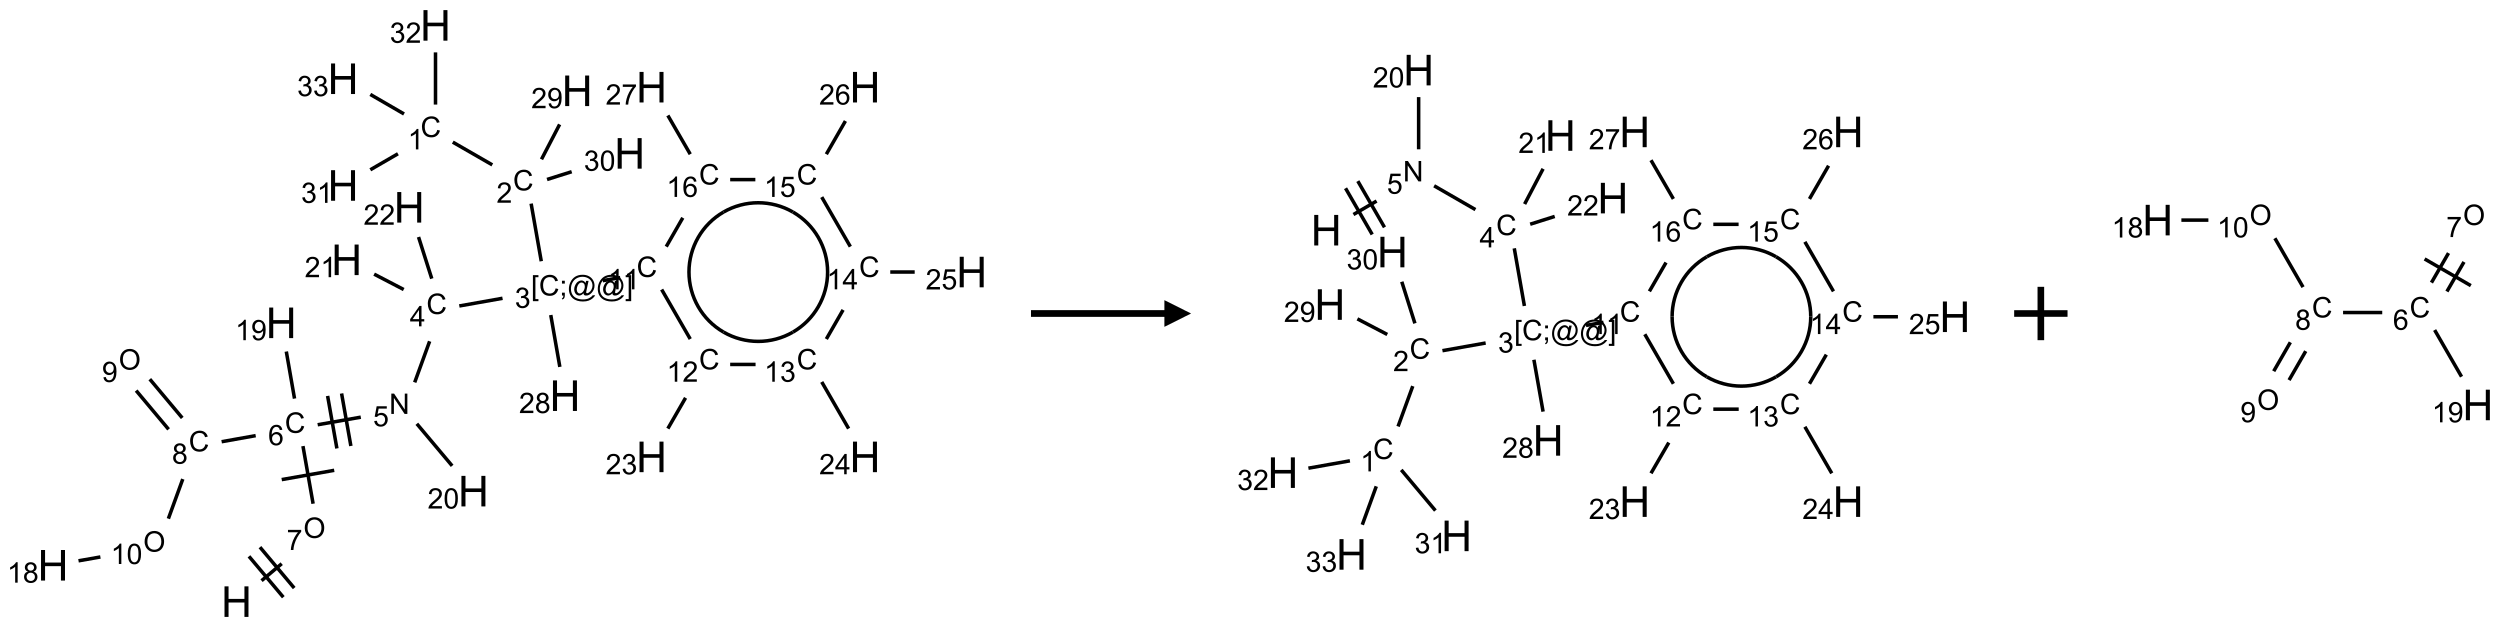 <?xml version="1.0" encoding="UTF-8"?>
<svg xmlns="http://www.w3.org/2000/svg" xmlns:xlink="http://www.w3.org/1999/xlink" width="937" height="235" viewBox="0 0 937 235">
<defs>
<g>
<g id="glyph-0-0">
<path d="M 2 0 L 2 -10 L 10 -10 L 10 0 Z M 2.25 -0.25 L 9.75 -0.25 L 9.75 -9.75 L 2.25 -9.75 Z M 2.25 -0.25 "/>
</g>
<g id="glyph-0-1">
<path d="M 1.281 0 L 1.281 -11.453 L 2.797 -11.453 L 2.797 -6.75 L 8.75 -6.75 L 8.75 -11.453 L 10.266 -11.453 L 10.266 0 L 8.75 0 L 8.75 -5.398 L 2.797 -5.398 L 2.797 0 Z M 1.281 0 "/>
</g>
<g id="glyph-1-0">
<path d="M 1.332 0 L 1.332 -6.668 L 6.668 -6.668 L 6.668 0 Z M 1.5 -0.168 L 6.5 -0.168 L 6.5 -6.5 L 1.5 -6.5 Z M 1.5 -0.168 "/>
</g>
<g id="glyph-1-1">
<path d="M 0.516 -3.719 C 0.516 -4.984 0.855 -5.977 1.535 -6.695 C 2.215 -7.414 3.094 -7.77 4.172 -7.77 C 4.875 -7.77 5.512 -7.602 6.078 -7.266 C 6.645 -6.93 7.074 -6.461 7.371 -5.855 C 7.668 -5.254 7.816 -4.57 7.816 -3.809 C 7.816 -3.035 7.66 -2.34 7.348 -1.73 C 7.035 -1.117 6.594 -0.656 6.02 -0.34 C 5.449 -0.027 4.828 0.129 4.168 0.129 C 3.449 0.129 2.805 -0.043 2.238 -0.391 C 1.672 -0.738 1.246 -1.211 0.953 -1.812 C 0.66 -2.414 0.516 -3.047 0.516 -3.719 Z M 1.559 -3.703 C 1.559 -2.781 1.805 -2.059 2.301 -1.527 C 2.793 -1 3.414 -0.734 4.16 -0.734 C 4.922 -0.734 5.547 -1 6.039 -1.535 C 6.531 -2.07 6.777 -2.828 6.777 -3.812 C 6.777 -4.434 6.672 -4.977 6.461 -5.441 C 6.25 -5.902 5.945 -6.262 5.539 -6.52 C 5.133 -6.773 4.68 -6.902 4.176 -6.902 C 3.461 -6.902 2.848 -6.656 2.332 -6.164 C 1.816 -5.672 1.559 -4.852 1.559 -3.703 Z M 1.559 -3.703 "/>
</g>
<g id="glyph-1-2">
<path d="M 0.504 -6.637 L 0.504 -7.535 L 5.449 -7.535 L 5.449 -6.809 C 4.961 -6.289 4.48 -5.602 4.004 -4.746 C 3.527 -3.887 3.156 -3.004 2.895 -2.098 C 2.707 -1.461 2.59 -0.762 2.535 0 L 1.574 0 C 1.582 -0.602 1.703 -1.328 1.926 -2.176 C 2.152 -3.027 2.477 -3.848 2.898 -4.637 C 3.32 -5.426 3.77 -6.094 4.246 -6.637 Z M 0.504 -6.637 "/>
</g>
<g id="glyph-1-3">
<path d="M 6.27 -2.676 L 7.281 -2.422 C 7.07 -1.594 6.688 -0.961 6.137 -0.523 C 5.586 -0.086 4.914 0.129 4.121 0.129 C 3.297 0.129 2.629 -0.039 2.113 -0.371 C 1.598 -0.707 1.203 -1.191 0.934 -1.828 C 0.664 -2.465 0.531 -3.145 0.531 -3.875 C 0.531 -4.672 0.684 -5.363 0.988 -5.957 C 1.293 -6.547 1.723 -6.996 2.285 -7.305 C 2.844 -7.613 3.461 -7.766 4.137 -7.766 C 4.898 -7.766 5.543 -7.57 6.062 -7.184 C 6.582 -6.793 6.945 -6.246 7.152 -5.543 L 6.156 -5.309 C 5.98 -5.863 5.723 -6.266 5.387 -6.52 C 5.051 -6.773 4.625 -6.902 4.113 -6.902 C 3.527 -6.902 3.039 -6.762 2.645 -6.48 C 2.25 -6.199 1.973 -5.82 1.812 -5.348 C 1.652 -4.871 1.574 -4.383 1.574 -3.879 C 1.574 -3.23 1.668 -2.664 1.855 -2.18 C 2.047 -1.695 2.34 -1.332 2.738 -1.094 C 3.137 -0.855 3.57 -0.734 4.035 -0.734 C 4.602 -0.734 5.082 -0.898 5.473 -1.223 C 5.867 -1.551 6.133 -2.035 6.27 -2.676 Z M 6.27 -2.676 "/>
</g>
<g id="glyph-1-4">
<path d="M 5.309 -5.766 L 4.375 -5.691 C 4.293 -6.059 4.172 -6.328 4.02 -6.496 C 3.766 -6.762 3.453 -6.895 3.082 -6.895 C 2.785 -6.895 2.523 -6.812 2.297 -6.645 C 2 -6.43 1.77 -6.117 1.598 -5.703 C 1.43 -5.289 1.34 -4.703 1.332 -3.938 C 1.559 -4.281 1.836 -4.535 2.16 -4.703 C 2.488 -4.871 2.828 -4.953 3.188 -4.953 C 3.812 -4.953 4.344 -4.723 4.785 -4.262 C 5.223 -3.801 5.441 -3.207 5.441 -2.48 C 5.441 -2 5.34 -1.555 5.133 -1.145 C 4.926 -0.73 4.641 -0.418 4.281 -0.199 C 3.922 0.02 3.512 0.129 3.051 0.129 C 2.27 0.129 1.633 -0.156 1.141 -0.73 C 0.648 -1.305 0.402 -2.254 0.402 -3.574 C 0.402 -5.051 0.672 -6.121 1.219 -6.793 C 1.695 -7.375 2.336 -7.668 3.141 -7.668 C 3.742 -7.668 4.234 -7.5 4.617 -7.16 C 5 -6.824 5.23 -6.359 5.309 -5.766 Z M 1.48 -2.473 C 1.48 -2.152 1.547 -1.844 1.684 -1.547 C 1.82 -1.25 2.016 -1.027 2.262 -0.871 C 2.508 -0.719 2.766 -0.641 3.035 -0.641 C 3.434 -0.641 3.773 -0.801 4.059 -1.121 C 4.344 -1.441 4.484 -1.875 4.484 -2.422 C 4.484 -2.949 4.344 -3.367 4.062 -3.668 C 3.781 -3.973 3.426 -4.125 3 -4.125 C 2.578 -4.125 2.219 -3.973 1.922 -3.668 C 1.625 -3.363 1.48 -2.969 1.48 -2.473 Z M 1.48 -2.473 "/>
</g>
<g id="glyph-1-5">
<path d="M 0.812 0 L 0.812 -7.637 L 1.848 -7.637 L 5.859 -1.641 L 5.859 -7.637 L 6.828 -7.637 L 6.828 0 L 5.793 0 L 1.781 -6 L 1.781 0 Z M 0.812 0 "/>
</g>
<g id="glyph-1-6">
<path d="M 0.441 -2 L 1.426 -2.082 C 1.5 -1.605 1.668 -1.242 1.934 -1.004 C 2.199 -0.762 2.52 -0.641 2.895 -0.641 C 3.348 -0.641 3.73 -0.812 4.043 -1.152 C 4.355 -1.492 4.512 -1.941 4.512 -2.504 C 4.512 -3.039 4.359 -3.461 4.059 -3.77 C 3.758 -4.078 3.367 -4.234 2.879 -4.234 C 2.578 -4.234 2.305 -4.164 2.062 -4.027 C 1.82 -3.891 1.629 -3.715 1.488 -3.496 L 0.609 -3.609 L 1.348 -7.531 L 5.145 -7.531 L 5.145 -6.637 L 2.098 -6.637 L 1.688 -4.582 C 2.145 -4.902 2.625 -5.062 3.129 -5.062 C 3.797 -5.062 4.359 -4.832 4.816 -4.371 C 5.277 -3.91 5.504 -3.312 5.504 -2.59 C 5.504 -1.898 5.305 -1.301 4.902 -0.797 C 4.41 -0.18 3.742 0.129 2.895 0.129 C 2.199 0.129 1.633 -0.062 1.195 -0.453 C 0.758 -0.844 0.504 -1.359 0.441 -2 Z M 0.441 -2 "/>
</g>
<g id="glyph-1-7">
<path d="M 3.449 0 L 3.449 -1.828 L 0.137 -1.828 L 0.137 -2.688 L 3.621 -7.637 L 4.387 -7.637 L 4.387 -2.688 L 5.418 -2.688 L 5.418 -1.828 L 4.387 -1.828 L 4.387 0 Z M 3.449 -2.688 L 3.449 -6.129 L 1.059 -2.688 Z M 3.449 -2.688 "/>
</g>
<g id="glyph-1-8">
<path d="M 0.723 2.121 L 0.723 -7.637 L 2.793 -7.637 L 2.793 -6.859 L 1.66 -6.859 L 1.66 1.344 L 2.793 1.344 L 2.793 2.121 Z M 0.723 2.121 "/>
</g>
<g id="glyph-1-9">
<path d="M 0.949 -4.465 L 0.949 -5.531 L 2.016 -5.531 L 2.016 -4.465 Z M 0.949 0 L 0.949 -1.066 L 2.016 -1.066 L 2.016 0 C 2.016 0.391 1.945 0.711 1.809 0.949 C 1.668 1.191 1.449 1.379 1.145 1.512 L 0.887 1.109 C 1.082 1.023 1.23 0.895 1.324 0.727 C 1.418 0.559 1.469 0.316 1.48 0 Z M 0.949 0 "/>
</g>
<g id="glyph-1-10">
<path d="M 6.047 -0.848 C 5.82 -0.59 5.57 -0.379 5.289 -0.223 C 5.008 -0.062 4.73 0.016 4.449 0.016 C 4.141 0.016 3.84 -0.074 3.547 -0.254 C 3.254 -0.434 3.02 -0.715 2.836 -1.09 C 2.652 -1.465 2.562 -1.875 2.562 -2.324 C 2.562 -2.875 2.703 -3.43 2.988 -3.98 C 3.27 -4.535 3.621 -4.953 4.043 -5.23 C 4.461 -5.508 4.871 -5.645 5.266 -5.645 C 5.566 -5.645 5.855 -5.566 6.129 -5.41 C 6.402 -5.25 6.641 -5.012 6.84 -4.688 L 7.016 -5.496 L 7.949 -5.496 L 7.199 -2 C 7.094 -1.516 7.043 -1.246 7.043 -1.191 C 7.043 -1.098 7.078 -1.02 7.148 -0.949 C 7.219 -0.883 7.305 -0.848 7.406 -0.848 C 7.59 -0.848 7.832 -0.953 8.129 -1.168 C 8.527 -1.445 8.84 -1.816 9.07 -2.285 C 9.301 -2.75 9.418 -3.234 9.418 -3.73 C 9.418 -4.309 9.27 -4.852 8.973 -5.355 C 8.676 -5.859 8.23 -6.262 7.645 -6.562 C 7.055 -6.863 6.406 -7.016 5.691 -7.016 C 4.879 -7.016 4.137 -6.824 3.465 -6.445 C 2.793 -6.066 2.273 -5.52 1.902 -4.809 C 1.535 -4.098 1.348 -3.34 1.348 -2.527 C 1.348 -1.676 1.535 -0.941 1.902 -0.328 C 2.273 0.285 2.809 0.742 3.508 1.035 C 4.207 1.328 4.984 1.473 5.832 1.473 C 6.742 1.473 7.504 1.32 8.121 1.016 C 8.734 0.711 9.195 0.34 9.5 -0.098 L 10.441 -0.098 C 10.266 0.266 9.961 0.637 9.531 1.016 C 9.102 1.395 8.59 1.695 7.996 1.914 C 7.402 2.133 6.688 2.246 5.848 2.246 C 5.078 2.246 4.367 2.145 3.715 1.949 C 3.066 1.75 2.512 1.453 2.051 1.055 C 1.594 0.656 1.25 0.199 1.016 -0.316 C 0.723 -0.973 0.578 -1.684 0.578 -2.441 C 0.578 -3.289 0.75 -4.098 1.098 -4.863 C 1.523 -5.805 2.125 -6.527 2.902 -7.027 C 3.684 -7.527 4.629 -7.777 5.738 -7.777 C 6.602 -7.777 7.375 -7.602 8.059 -7.246 C 8.746 -6.895 9.285 -6.371 9.684 -5.672 C 10.02 -5.07 10.188 -4.418 10.188 -3.715 C 10.188 -2.707 9.832 -1.812 9.125 -1.031 C 8.492 -0.328 7.801 0.02 7.051 0.02 C 6.812 0.02 6.617 -0.016 6.473 -0.09 C 6.324 -0.16 6.215 -0.266 6.145 -0.402 C 6.102 -0.488 6.066 -0.637 6.047 -0.848 Z M 3.527 -2.262 C 3.527 -1.785 3.641 -1.414 3.863 -1.152 C 4.09 -0.887 4.348 -0.754 4.641 -0.754 C 4.836 -0.754 5.039 -0.812 5.254 -0.93 C 5.469 -1.047 5.676 -1.219 5.871 -1.449 C 6.066 -1.676 6.23 -1.969 6.355 -2.32 C 6.48 -2.672 6.543 -3.027 6.543 -3.379 C 6.543 -3.852 6.426 -4.219 6.191 -4.48 C 5.957 -4.738 5.672 -4.871 5.332 -4.871 C 5.109 -4.871 4.902 -4.812 4.707 -4.699 C 4.512 -4.586 4.32 -4.406 4.137 -4.156 C 3.953 -3.906 3.805 -3.602 3.691 -3.246 C 3.582 -2.887 3.527 -2.559 3.527 -2.262 Z M 3.527 -2.262 "/>
</g>
<g id="glyph-1-11">
<path d="M 2.27 2.121 L 0.203 2.121 L 0.203 1.344 L 1.332 1.344 L 1.332 -6.859 L 0.203 -6.859 L 0.203 -7.637 L 2.27 -7.637 Z M 2.27 2.121 "/>
</g>
<g id="glyph-1-12">
<path d="M 0.449 -2.016 L 1.387 -2.141 C 1.492 -1.609 1.676 -1.227 1.934 -0.992 C 2.191 -0.758 2.508 -0.641 2.879 -0.641 C 3.32 -0.641 3.695 -0.793 3.996 -1.098 C 4.301 -1.402 4.453 -1.781 4.453 -2.234 C 4.453 -2.664 4.312 -3.02 4.031 -3.301 C 3.75 -3.578 3.391 -3.719 2.957 -3.719 C 2.781 -3.719 2.562 -3.684 2.297 -3.613 L 2.402 -4.438 C 2.465 -4.43 2.516 -4.426 2.551 -4.426 C 2.949 -4.426 3.312 -4.531 3.629 -4.738 C 3.949 -4.949 4.109 -5.27 4.109 -5.703 C 4.109 -6.047 3.992 -6.332 3.762 -6.559 C 3.527 -6.785 3.227 -6.895 2.859 -6.895 C 2.496 -6.895 2.191 -6.781 1.949 -6.551 C 1.707 -6.324 1.547 -5.98 1.48 -5.52 L 0.543 -5.688 C 0.656 -6.316 0.918 -6.805 1.324 -7.148 C 1.73 -7.492 2.234 -7.668 2.84 -7.668 C 3.254 -7.668 3.641 -7.578 3.988 -7.398 C 4.34 -7.219 4.609 -6.977 4.793 -6.668 C 4.98 -6.359 5.074 -6.031 5.074 -5.684 C 5.074 -5.352 4.984 -5.051 4.809 -4.781 C 4.629 -4.512 4.367 -4.297 4.02 -4.137 C 4.473 -4.031 4.824 -3.816 5.074 -3.488 C 5.324 -3.16 5.449 -2.75 5.449 -2.254 C 5.449 -1.59 5.203 -1.023 4.719 -0.559 C 4.234 -0.098 3.617 0.137 2.875 0.137 C 2.203 0.137 1.648 -0.062 1.207 -0.465 C 0.762 -0.863 0.512 -1.379 0.449 -2.016 Z M 0.449 -2.016 "/>
</g>
<g id="glyph-1-13">
<path d="M 5.371 -0.902 L 5.371 0 L 0.324 0 C 0.316 -0.227 0.352 -0.441 0.434 -0.652 C 0.562 -0.996 0.766 -1.332 1.051 -1.668 C 1.332 -2 1.742 -2.387 2.277 -2.824 C 3.105 -3.504 3.668 -4.043 3.957 -4.441 C 4.25 -4.84 4.395 -5.215 4.395 -5.566 C 4.395 -5.938 4.262 -6.254 3.996 -6.508 C 3.73 -6.762 3.387 -6.891 2.957 -6.891 C 2.508 -6.891 2.145 -6.754 1.875 -6.484 C 1.605 -6.215 1.469 -5.84 1.465 -5.359 L 0.5 -5.457 C 0.566 -6.176 0.812 -6.727 1.246 -7.102 C 1.676 -7.477 2.254 -7.668 2.98 -7.668 C 3.711 -7.668 4.293 -7.465 4.719 -7.059 C 5.145 -6.652 5.359 -6.148 5.359 -5.547 C 5.359 -5.242 5.297 -4.941 5.172 -4.645 C 5.047 -4.352 4.84 -4.039 4.551 -3.715 C 4.262 -3.387 3.777 -2.938 3.105 -2.371 C 2.543 -1.898 2.18 -1.578 2.02 -1.41 C 1.859 -1.242 1.73 -1.07 1.625 -0.902 Z M 5.371 -0.902 "/>
</g>
<g id="glyph-1-14">
<path d="M 3.973 0 L 3.035 0 L 3.035 -5.973 C 2.809 -5.758 2.516 -5.543 2.148 -5.328 C 1.781 -5.113 1.453 -4.953 1.16 -4.844 L 1.16 -5.75 C 1.684 -5.996 2.145 -6.297 2.535 -6.645 C 2.93 -6.996 3.207 -7.336 3.371 -7.668 L 3.973 -7.668 Z M 3.973 0 "/>
</g>
<g id="glyph-1-15">
<path d="M 0.582 -1.766 L 1.484 -1.848 C 1.562 -1.426 1.707 -1.117 1.922 -0.926 C 2.137 -0.734 2.414 -0.641 2.75 -0.641 C 3.039 -0.641 3.289 -0.707 3.508 -0.84 C 3.727 -0.973 3.902 -1.148 4.043 -1.367 C 4.18 -1.586 4.297 -1.887 4.391 -2.262 C 4.484 -2.637 4.531 -3.016 4.531 -3.406 C 4.531 -3.449 4.531 -3.512 4.527 -3.594 C 4.34 -3.297 4.082 -3.055 3.758 -2.867 C 3.434 -2.68 3.082 -2.59 2.703 -2.59 C 2.07 -2.59 1.535 -2.816 1.098 -3.277 C 0.66 -3.734 0.441 -4.34 0.441 -5.09 C 0.441 -5.863 0.672 -6.484 1.129 -6.957 C 1.586 -7.43 2.156 -7.668 2.844 -7.668 C 3.34 -7.668 3.793 -7.531 4.207 -7.266 C 4.617 -7 4.93 -6.617 5.145 -6.121 C 5.355 -5.629 5.465 -4.91 5.465 -3.973 C 5.465 -2.996 5.359 -2.223 5.145 -1.645 C 4.934 -1.066 4.617 -0.625 4.199 -0.324 C 3.781 -0.02 3.293 0.129 2.73 0.129 C 2.133 0.129 1.645 -0.035 1.266 -0.367 C 0.887 -0.699 0.66 -1.164 0.582 -1.766 Z M 4.422 -5.137 C 4.422 -5.676 4.277 -6.102 3.992 -6.418 C 3.707 -6.734 3.359 -6.891 2.957 -6.891 C 2.543 -6.891 2.18 -6.719 1.871 -6.379 C 1.562 -6.039 1.406 -5.598 1.406 -5.059 C 1.406 -4.57 1.555 -4.176 1.848 -3.871 C 2.141 -3.566 2.5 -3.418 2.934 -3.418 C 3.367 -3.418 3.723 -3.57 4.004 -3.871 C 4.281 -4.176 4.422 -4.598 4.422 -5.137 Z M 4.422 -5.137 "/>
</g>
<g id="glyph-1-16">
<path d="M 0.441 -3.766 C 0.441 -4.668 0.535 -5.395 0.723 -5.945 C 0.906 -6.496 1.184 -6.922 1.551 -7.219 C 1.918 -7.516 2.375 -7.668 2.934 -7.668 C 3.344 -7.668 3.703 -7.586 4.012 -7.418 C 4.32 -7.254 4.574 -7.016 4.777 -6.707 C 4.977 -6.395 5.137 -6.016 5.25 -5.57 C 5.363 -5.125 5.422 -4.523 5.422 -3.766 C 5.422 -2.871 5.328 -2.148 5.145 -1.598 C 4.961 -1.047 4.688 -0.621 4.32 -0.32 C 3.953 -0.02 3.492 0.129 2.934 0.129 C 2.195 0.129 1.617 -0.133 1.199 -0.66 C 0.695 -1.297 0.441 -2.332 0.441 -3.766 Z M 1.406 -3.766 C 1.406 -2.512 1.555 -1.68 1.848 -1.262 C 2.141 -0.848 2.5 -0.641 2.934 -0.641 C 3.363 -0.641 3.727 -0.848 4.02 -1.266 C 4.312 -1.684 4.457 -2.516 4.457 -3.766 C 4.457 -5.023 4.312 -5.859 4.02 -6.27 C 3.727 -6.684 3.359 -6.891 2.922 -6.891 C 2.492 -6.891 2.148 -6.707 1.891 -6.344 C 1.566 -5.879 1.406 -5.02 1.406 -3.766 Z M 1.406 -3.766 "/>
</g>
<g id="glyph-1-17">
<path d="M 1.887 -4.141 C 1.496 -4.281 1.207 -4.484 1.02 -4.75 C 0.832 -5.016 0.738 -5.328 0.738 -5.699 C 0.738 -6.254 0.938 -6.719 1.34 -7.098 C 1.738 -7.477 2.27 -7.668 2.934 -7.668 C 3.598 -7.668 4.137 -7.473 4.543 -7.086 C 4.949 -6.699 5.152 -6.227 5.152 -5.672 C 5.152 -5.316 5.059 -5.008 4.871 -4.746 C 4.688 -4.484 4.406 -4.281 4.027 -4.141 C 4.496 -3.988 4.852 -3.742 5.098 -3.402 C 5.34 -3.062 5.465 -2.656 5.465 -2.184 C 5.465 -1.531 5.234 -0.98 4.77 -0.535 C 4.309 -0.09 3.703 0.129 2.949 0.129 C 2.195 0.129 1.586 -0.094 1.125 -0.539 C 0.664 -0.984 0.434 -1.543 0.434 -2.207 C 0.434 -2.703 0.559 -3.121 0.809 -3.457 C 1.062 -3.793 1.422 -4.02 1.887 -4.141 Z M 1.699 -5.73 C 1.699 -5.367 1.812 -5.074 2.047 -4.844 C 2.281 -4.613 2.582 -4.5 2.953 -4.5 C 3.312 -4.5 3.609 -4.613 3.84 -4.84 C 4.07 -5.066 4.188 -5.348 4.188 -5.676 C 4.188 -6.02 4.07 -6.309 3.832 -6.543 C 3.594 -6.777 3.297 -6.895 2.941 -6.895 C 2.586 -6.895 2.289 -6.781 2.051 -6.551 C 1.816 -6.324 1.699 -6.047 1.699 -5.73 Z M 1.395 -2.203 C 1.395 -1.938 1.461 -1.676 1.586 -1.426 C 1.711 -1.176 1.902 -0.984 2.152 -0.848 C 2.402 -0.711 2.672 -0.641 2.957 -0.641 C 3.406 -0.641 3.777 -0.785 4.066 -1.074 C 4.359 -1.363 4.504 -1.727 4.504 -2.172 C 4.504 -2.625 4.355 -2.996 4.055 -3.293 C 3.754 -3.586 3.379 -3.734 2.926 -3.734 C 2.484 -3.734 2.121 -3.59 1.832 -3.297 C 1.543 -3.004 1.395 -2.641 1.395 -2.203 Z M 1.395 -2.203 "/>
</g>
</g>
</defs>
<path fill="none" stroke-width="0.033" stroke-linecap="butt" stroke-linejoin="miter" stroke="rgb(0%, 0%, 0%)" stroke-opacity="1" stroke-miterlimit="10" d="M 1.954 5.203 L 2.143 5.044 " transform="matrix(40, 0, 0, 40, 19.867, 9.514)"/>
<path fill="none" stroke-width="0.033" stroke-linecap="butt" stroke-linejoin="miter" stroke="rgb(0%, 0%, 0%)" stroke-opacity="1" stroke-miterlimit="10" d="M 2.26 5.272 L 1.939 4.889 " transform="matrix(40, 0, 0, 40, 19.867, 9.514)"/>
<path fill="none" stroke-width="0.033" stroke-linecap="butt" stroke-linejoin="miter" stroke="rgb(0%, 0%, 0%)" stroke-opacity="1" stroke-miterlimit="10" d="M 2.158 5.358 L 1.836 4.975 " transform="matrix(40, 0, 0, 40, 19.867, 9.514)"/>
<path fill="none" stroke-width="0.033" stroke-linecap="butt" stroke-linejoin="miter" stroke="rgb(0%, 0%, 0%)" stroke-opacity="1" stroke-miterlimit="10" d="M 2.437 4.482 L 2.342 3.942 " transform="matrix(40, 0, 0, 40, 19.867, 9.514)"/>
<path fill="none" stroke-width="0.033" stroke-linecap="butt" stroke-linejoin="miter" stroke="rgb(0%, 0%, 0%)" stroke-opacity="1" stroke-miterlimit="10" d="M 2.635 4.169 L 2.143 4.256 " transform="matrix(40, 0, 0, 40, 19.867, 9.514)"/>
<path fill="none" stroke-width="0.033" stroke-linecap="butt" stroke-linejoin="miter" stroke="rgb(0%, 0%, 0%)" stroke-opacity="1" stroke-miterlimit="10" d="M 2.48 3.742 L 2.884 3.671 " transform="matrix(40, 0, 0, 40, 19.867, 9.514)"/>
<path fill="none" stroke-width="0.033" stroke-linecap="butt" stroke-linejoin="miter" stroke="rgb(0%, 0%, 0%)" stroke-opacity="1" stroke-miterlimit="10" d="M 2.791 3.941 L 2.704 3.449 " transform="matrix(40, 0, 0, 40, 19.867, 9.514)"/>
<path fill="none" stroke-width="0.033" stroke-linecap="butt" stroke-linejoin="miter" stroke="rgb(0%, 0%, 0%)" stroke-opacity="1" stroke-miterlimit="10" d="M 2.66 3.964 L 2.573 3.472 " transform="matrix(40, 0, 0, 40, 19.867, 9.514)"/>
<path fill="none" stroke-width="0.033" stroke-linecap="butt" stroke-linejoin="miter" stroke="rgb(0%, 0%, 0%)" stroke-opacity="1" stroke-miterlimit="10" d="M 3.389 3.345 L 3.529 2.96 " transform="matrix(40, 0, 0, 40, 19.867, 9.514)"/>
<path fill="none" stroke-width="0.033" stroke-linecap="butt" stroke-linejoin="miter" stroke="rgb(0%, 0%, 0%)" stroke-opacity="1" stroke-miterlimit="10" d="M 3.807 2.629 L 4.212 2.557 " transform="matrix(40, 0, 0, 40, 19.867, 9.514)"/>
<path fill="none" stroke-width="0.033" stroke-linecap="butt" stroke-linejoin="miter" stroke="rgb(0%, 0%, 0%)" stroke-opacity="1" stroke-miterlimit="10" d="M 4.575 2.21 L 4.48 1.67 " transform="matrix(40, 0, 0, 40, 19.867, 9.514)"/>
<path fill="none" stroke-width="0.033" stroke-linecap="butt" stroke-linejoin="miter" stroke="rgb(0%, 0%, 0%)" stroke-opacity="1" stroke-miterlimit="10" d="M 4.116 1.307 L 3.746 1.094 " transform="matrix(40, 0, 0, 40, 19.867, 9.514)"/>
<path fill="none" stroke-width="0.033" stroke-linecap="butt" stroke-linejoin="miter" stroke="rgb(0%, 0%, 0%)" stroke-opacity="1" stroke-miterlimit="10" d="M 3.232 1.203 L 2.973 1.353 " transform="matrix(40, 0, 0, 40, 19.867, 9.514)"/>
<path fill="none" stroke-width="0.033" stroke-linecap="butt" stroke-linejoin="miter" stroke="rgb(0%, 0%, 0%)" stroke-opacity="1" stroke-miterlimit="10" d="M 3.584 0.742 L 3.584 0.253 " transform="matrix(40, 0, 0, 40, 19.867, 9.514)"/>
<path fill="none" stroke-width="0.033" stroke-linecap="butt" stroke-linejoin="miter" stroke="rgb(0%, 0%, 0%)" stroke-opacity="1" stroke-miterlimit="10" d="M 3.289 0.83 L 2.973 0.647 " transform="matrix(40, 0, 0, 40, 19.867, 9.514)"/>
<path fill="none" stroke-width="0.033" stroke-linecap="butt" stroke-linejoin="miter" stroke="rgb(0%, 0%, 0%)" stroke-opacity="1" stroke-miterlimit="10" d="M 4.577 1.255 L 4.747 0.928 " transform="matrix(40, 0, 0, 40, 19.867, 9.514)"/>
<path fill="none" stroke-width="0.033" stroke-linecap="butt" stroke-linejoin="miter" stroke="rgb(0%, 0%, 0%)" stroke-opacity="1" stroke-miterlimit="10" d="M 4.629 1.444 L 4.86 1.371 " transform="matrix(40, 0, 0, 40, 19.867, 9.514)"/>
<path fill="none" stroke-width="0.033" stroke-linecap="butt" stroke-linejoin="miter" stroke="rgb(0%, 0%, 0%)" stroke-opacity="1" stroke-miterlimit="10" d="M 5.151 2.392 L 5.315 2.363 " transform="matrix(40, 0, 0, 40, 19.867, 9.514)"/>
<path fill="none" stroke-width="0.033" stroke-linecap="butt" stroke-linejoin="miter" stroke="rgb(0%, 0%, 0%)" stroke-opacity="1" stroke-miterlimit="10" d="M 5.703 2.475 L 5.971 2.939 " transform="matrix(40, 0, 0, 40, 19.867, 9.514)"/>
<path fill="none" stroke-width="0.033" stroke-linecap="butt" stroke-linejoin="miter" stroke="rgb(0%, 0%, 0%)" stroke-opacity="1" stroke-miterlimit="10" d="M 5.927 3.49 L 5.761 3.778 " transform="matrix(40, 0, 0, 40, 19.867, 9.514)"/>
<path fill="none" stroke-width="0.033" stroke-linecap="butt" stroke-linejoin="miter" stroke="rgb(0%, 0%, 0%)" stroke-opacity="1" stroke-miterlimit="10" d="M 6.345 3.177 L 6.583 3.177 " transform="matrix(40, 0, 0, 40, 19.867, 9.514)"/>
<path fill="none" stroke-width="0.033" stroke-linecap="butt" stroke-linejoin="miter" stroke="rgb(0%, 0%, 0%)" stroke-opacity="1" stroke-miterlimit="10" d="M 7.203 3.341 L 7.455 3.778 " transform="matrix(40, 0, 0, 40, 19.867, 9.514)"/>
<path fill="none" stroke-width="0.033" stroke-linecap="butt" stroke-linejoin="miter" stroke="rgb(0%, 0%, 0%)" stroke-opacity="1" stroke-miterlimit="10" d="M 7.246 2.939 L 7.403 2.666 " transform="matrix(40, 0, 0, 40, 19.867, 9.514)"/>
<path fill="none" stroke-width="0.033" stroke-linecap="butt" stroke-linejoin="miter" stroke="rgb(0%, 0%, 0%)" stroke-opacity="1" stroke-miterlimit="10" d="M 7.845 2.311 L 8.074 2.311 " transform="matrix(40, 0, 0, 40, 19.867, 9.514)"/>
<path fill="none" stroke-width="0.033" stroke-linecap="butt" stroke-linejoin="miter" stroke="rgb(0%, 0%, 0%)" stroke-opacity="1" stroke-miterlimit="10" d="M 7.471 2.073 L 7.203 1.609 " transform="matrix(40, 0, 0, 40, 19.867, 9.514)"/>
<path fill="none" stroke-width="0.033" stroke-linecap="butt" stroke-linejoin="miter" stroke="rgb(0%, 0%, 0%)" stroke-opacity="1" stroke-miterlimit="10" d="M 7.246 1.207 L 7.425 0.896 " transform="matrix(40, 0, 0, 40, 19.867, 9.514)"/>
<path fill="none" stroke-width="0.033" stroke-linecap="butt" stroke-linejoin="miter" stroke="rgb(0%, 0%, 0%)" stroke-opacity="1" stroke-miterlimit="10" d="M 6.581 1.445 L 6.345 1.445 " transform="matrix(40, 0, 0, 40, 19.867, 9.514)"/>
<path fill="none" stroke-width="0.033" stroke-linecap="butt" stroke-linejoin="miter" stroke="rgb(0%, 0%, 0%)" stroke-opacity="1" stroke-miterlimit="10" d="M 5.901 1.803 L 5.746 2.073 " transform="matrix(40, 0, 0, 40, 19.867, 9.514)"/>
<path fill="none" stroke-width="0.033" stroke-linecap="butt" stroke-linejoin="miter" stroke="rgb(0%, 0%, 0%)" stroke-opacity="1" stroke-miterlimit="10" d="M 5.971 1.207 L 5.761 0.844 " transform="matrix(40, 0, 0, 40, 19.867, 9.514)"/>
<path fill="none" stroke-width="0.033" stroke-linecap="butt" stroke-linejoin="miter" stroke="rgb(0%, 0%, 0%)" stroke-opacity="1" stroke-miterlimit="10" d="M 4.664 2.714 L 4.749 3.2 " transform="matrix(40, 0, 0, 40, 19.867, 9.514)"/>
<path fill="none" stroke-width="0.033" stroke-linecap="butt" stroke-linejoin="miter" stroke="rgb(0%, 0%, 0%)" stroke-opacity="1" stroke-miterlimit="10" d="M 3.286 2.475 L 3.009 2.331 " transform="matrix(40, 0, 0, 40, 19.867, 9.514)"/>
<path fill="none" stroke-width="0.033" stroke-linecap="butt" stroke-linejoin="miter" stroke="rgb(0%, 0%, 0%)" stroke-opacity="1" stroke-miterlimit="10" d="M 3.549 2.373 L 3.425 1.983 " transform="matrix(40, 0, 0, 40, 19.867, 9.514)"/>
<path fill="none" stroke-width="0.033" stroke-linecap="butt" stroke-linejoin="miter" stroke="rgb(0%, 0%, 0%)" stroke-opacity="1" stroke-miterlimit="10" d="M 3.409 3.733 L 3.74 4.127 " transform="matrix(40, 0, 0, 40, 19.867, 9.514)"/>
<path fill="none" stroke-width="0.033" stroke-linecap="butt" stroke-linejoin="miter" stroke="rgb(0%, 0%, 0%)" stroke-opacity="1" stroke-miterlimit="10" d="M 1.899 3.844 L 1.58 3.901 " transform="matrix(40, 0, 0, 40, 19.867, 9.514)"/>
<path fill="none" stroke-width="0.033" stroke-linecap="butt" stroke-linejoin="miter" stroke="rgb(0%, 0%, 0%)" stroke-opacity="1" stroke-miterlimit="10" d="M 1.211 3.678 L 0.907 3.315 " transform="matrix(40, 0, 0, 40, 19.867, 9.514)"/>
<path fill="none" stroke-width="0.033" stroke-linecap="butt" stroke-linejoin="miter" stroke="rgb(0%, 0%, 0%)" stroke-opacity="1" stroke-miterlimit="10" d="M 1.083 3.785 L 0.779 3.422 " transform="matrix(40, 0, 0, 40, 19.867, 9.514)"/>
<path fill="none" stroke-width="0.033" stroke-linecap="butt" stroke-linejoin="miter" stroke="rgb(0%, 0%, 0%)" stroke-opacity="1" stroke-miterlimit="10" d="M 1.216 4.251 L 1.081 4.622 " transform="matrix(40, 0, 0, 40, 19.867, 9.514)"/>
<path fill="none" stroke-width="0.033" stroke-linecap="butt" stroke-linejoin="miter" stroke="rgb(0%, 0%, 0%)" stroke-opacity="1" stroke-miterlimit="10" d="M 0.444 4.981 L 0.239 5.017 " transform="matrix(40, 0, 0, 40, 19.867, 9.514)"/>
<path fill="none" stroke-width="0.033" stroke-linecap="butt" stroke-linejoin="miter" stroke="rgb(0%, 0%, 0%)" stroke-opacity="1" stroke-miterlimit="10" d="M 2.263 3.497 L 2.186 3.056 " transform="matrix(40, 0, 0, 40, 19.867, 9.514)"/>
<path fill="none" stroke-width="0.033" stroke-linecap="butt" stroke-linejoin="miter" stroke="rgb(0%, 0%, 0%)" stroke-opacity="1" stroke-miterlimit="10" d="M 6.283 2.874 C 6.082 2.758 5.959 2.543 5.959 2.311 " transform="matrix(40, 0, 0, 40, 19.867, 9.514)"/>
<path fill="none" stroke-width="0.033" stroke-linecap="butt" stroke-linejoin="miter" stroke="rgb(0%, 0%, 0%)" stroke-opacity="1" stroke-miterlimit="10" d="M 6.933 2.874 C 6.732 2.99 6.484 2.99 6.283 2.874 " transform="matrix(40, 0, 0, 40, 19.867, 9.514)"/>
<path fill="none" stroke-width="0.033" stroke-linecap="butt" stroke-linejoin="miter" stroke="rgb(0%, 0%, 0%)" stroke-opacity="1" stroke-miterlimit="10" d="M 7.258 2.311 C 7.258 2.543 7.134 2.758 6.933 2.874 " transform="matrix(40, 0, 0, 40, 19.867, 9.514)"/>
<path fill="none" stroke-width="0.033" stroke-linecap="butt" stroke-linejoin="miter" stroke="rgb(0%, 0%, 0%)" stroke-opacity="1" stroke-miterlimit="10" d="M 6.933 1.749 C 7.134 1.865 7.258 2.079 7.258 2.311 " transform="matrix(40, 0, 0, 40, 19.867, 9.514)"/>
<path fill="none" stroke-width="0.033" stroke-linecap="butt" stroke-linejoin="miter" stroke="rgb(0%, 0%, 0%)" stroke-opacity="1" stroke-miterlimit="10" d="M 6.283 1.749 C 6.484 1.633 6.732 1.633 6.933 1.749 " transform="matrix(40, 0, 0, 40, 19.867, 9.514)"/>
<path fill="none" stroke-width="0.033" stroke-linecap="butt" stroke-linejoin="miter" stroke="rgb(0%, 0%, 0%)" stroke-opacity="1" stroke-miterlimit="10" d="M 5.959 2.311 C 5.959 2.079 6.082 1.865 6.283 1.749 " transform="matrix(40, 0, 0, 40, 19.867, 9.514)"/>
<g fill="rgb(0%, 0%, 0%)" fill-opacity="1">
<use xlink:href="#glyph-0-1" x="82.863" y="231.219"/>
</g>
<g fill="rgb(0%, 0%, 0%)" fill-opacity="1">
<use xlink:href="#glyph-1-1" x="113.703" y="201.625"/>
</g>
<g fill="rgb(0%, 0%, 0%)" fill-opacity="1">
<use xlink:href="#glyph-1-2" x="107.434" y="206.129"/>
</g>
<g fill="rgb(0%, 0%, 0%)" fill-opacity="1">
<use xlink:href="#glyph-1-3" x="106.738" y="162.23"/>
</g>
<g fill="rgb(0%, 0%, 0%)" fill-opacity="1">
<use xlink:href="#glyph-1-4" x="100.492" y="166.867"/>
</g>
<g fill="rgb(0%, 0%, 0%)" fill-opacity="1">
<use xlink:href="#glyph-1-5" x="145.852" y="155.152"/>
</g>
<g fill="rgb(0%, 0%, 0%)" fill-opacity="1">
<use xlink:href="#glyph-1-6" x="139.824" y="159.789"/>
</g>
<g fill="rgb(0%, 0%, 0%)" fill-opacity="1">
<use xlink:href="#glyph-1-3" x="159.812" y="117.695"/>
</g>
<g fill="rgb(0%, 0%, 0%)" fill-opacity="1">
<use xlink:href="#glyph-1-7" x="153.594" y="122.301"/>
</g>
<g fill="rgb(0%, 0%, 0%)" fill-opacity="1">
<use xlink:href="#glyph-1-8" x="199.012" y="110.758"/>
<use xlink:href="#glyph-1-3" x="201.975" y="110.758"/>
<use xlink:href="#glyph-1-9" x="209.678" y="110.758"/>
<use xlink:href="#glyph-1-10" x="212.642" y="110.758"/>
<use xlink:href="#glyph-1-10" x="223.47" y="110.758"/>
<use xlink:href="#glyph-1-11" x="234.298" y="110.758"/>
</g>
<g fill="rgb(0%, 0%, 0%)" fill-opacity="1">
<use xlink:href="#glyph-1-12" x="192.953" y="115.387"/>
</g>
<g fill="rgb(0%, 0%, 0%)" fill-opacity="1">
<use xlink:href="#glyph-1-3" x="192.258" y="71.359"/>
</g>
<g fill="rgb(0%, 0%, 0%)" fill-opacity="1">
<use xlink:href="#glyph-1-13" x="186.086" y="75.996"/>
</g>
<g fill="rgb(0%, 0%, 0%)" fill-opacity="1">
<use xlink:href="#glyph-1-3" x="157.617" y="51.359"/>
</g>
<g fill="rgb(0%, 0%, 0%)" fill-opacity="1">
<use xlink:href="#glyph-1-14" x="152.84" y="55.996"/>
</g>
<g fill="rgb(0%, 0%, 0%)" fill-opacity="1">
<use xlink:href="#glyph-0-1" x="122.797" y="75.242"/>
</g>
<g fill="rgb(0%, 0%, 0%)" fill-opacity="1">
<use xlink:href="#glyph-1-12" x="112.84" y="76.035"/>
<use xlink:href="#glyph-1-14" x="118.772" y="76.035"/>
</g>
<g fill="rgb(0%, 0%, 0%)" fill-opacity="1">
<use xlink:href="#glyph-0-1" x="157.438" y="15.242"/>
</g>
<g fill="rgb(0%, 0%, 0%)" fill-opacity="1">
<use xlink:href="#glyph-1-12" x="146.082" y="16.035"/>
<use xlink:href="#glyph-1-13" x="152.014" y="16.035"/>
</g>
<g fill="rgb(0%, 0%, 0%)" fill-opacity="1">
<use xlink:href="#glyph-0-1" x="122.797" y="35.242"/>
</g>
<g fill="rgb(0%, 0%, 0%)" fill-opacity="1">
<use xlink:href="#glyph-1-12" x="111.363" y="36.035"/>
<use xlink:href="#glyph-1-12" x="117.296" y="36.035"/>
</g>
<g fill="rgb(0%, 0%, 0%)" fill-opacity="1">
<use xlink:href="#glyph-0-1" x="210.551" y="39.762"/>
</g>
<g fill="rgb(0%, 0%, 0%)" fill-opacity="1">
<use xlink:href="#glyph-1-13" x="199.102" y="40.555"/>
<use xlink:href="#glyph-1-15" x="205.034" y="40.555"/>
</g>
<g fill="rgb(0%, 0%, 0%)" fill-opacity="1">
<use xlink:href="#glyph-0-1" x="230.227" y="63.215"/>
</g>
<g fill="rgb(0%, 0%, 0%)" fill-opacity="1">
<use xlink:href="#glyph-1-12" x="218.82" y="64.004"/>
<use xlink:href="#glyph-1-16" x="224.753" y="64.004"/>
</g>
<g fill="rgb(0%, 0%, 0%)" fill-opacity="1">
<use xlink:href="#glyph-1-3" x="238.598" y="103.805"/>
</g>
<g fill="rgb(0%, 0%, 0%)" fill-opacity="1">
<use xlink:href="#glyph-1-14" x="227.887" y="108.441"/>
<use xlink:href="#glyph-1-14" x="233.819" y="108.441"/>
</g>
<g fill="rgb(0%, 0%, 0%)" fill-opacity="1">
<use xlink:href="#glyph-1-3" x="261.973" y="138.445"/>
</g>
<g fill="rgb(0%, 0%, 0%)" fill-opacity="1">
<use xlink:href="#glyph-1-14" x="249.867" y="143.082"/>
<use xlink:href="#glyph-1-13" x="255.799" y="143.082"/>
</g>
<g fill="rgb(0%, 0%, 0%)" fill-opacity="1">
<use xlink:href="#glyph-0-1" x="238.418" y="176.969"/>
</g>
<g fill="rgb(0%, 0%, 0%)" fill-opacity="1">
<use xlink:href="#glyph-1-13" x="226.984" y="177.762"/>
<use xlink:href="#glyph-1-12" x="232.917" y="177.762"/>
</g>
<g fill="rgb(0%, 0%, 0%)" fill-opacity="1">
<use xlink:href="#glyph-1-3" x="298.598" y="138.445"/>
</g>
<g fill="rgb(0%, 0%, 0%)" fill-opacity="1">
<use xlink:href="#glyph-1-14" x="286.414" y="143.082"/>
<use xlink:href="#glyph-1-12" x="292.346" y="143.082"/>
</g>
<g fill="rgb(0%, 0%, 0%)" fill-opacity="1">
<use xlink:href="#glyph-0-1" x="318.418" y="176.969"/>
</g>
<g fill="rgb(0%, 0%, 0%)" fill-opacity="1">
<use xlink:href="#glyph-1-13" x="307.016" y="177.762"/>
<use xlink:href="#glyph-1-7" x="312.948" y="177.762"/>
</g>
<g fill="rgb(0%, 0%, 0%)" fill-opacity="1">
<use xlink:href="#glyph-1-3" x="321.973" y="103.805"/>
</g>
<g fill="rgb(0%, 0%, 0%)" fill-opacity="1">
<use xlink:href="#glyph-1-14" x="309.82" y="108.441"/>
<use xlink:href="#glyph-1-7" x="315.753" y="108.441"/>
</g>
<g fill="rgb(0%, 0%, 0%)" fill-opacity="1">
<use xlink:href="#glyph-0-1" x="358.418" y="107.688"/>
</g>
<g fill="rgb(0%, 0%, 0%)" fill-opacity="1">
<use xlink:href="#glyph-1-13" x="346.93" y="108.48"/>
<use xlink:href="#glyph-1-6" x="352.862" y="108.48"/>
</g>
<g fill="rgb(0%, 0%, 0%)" fill-opacity="1">
<use xlink:href="#glyph-1-3" x="298.598" y="69.164"/>
</g>
<g fill="rgb(0%, 0%, 0%)" fill-opacity="1">
<use xlink:href="#glyph-1-14" x="286.355" y="73.801"/>
<use xlink:href="#glyph-1-6" x="292.288" y="73.801"/>
</g>
<g fill="rgb(0%, 0%, 0%)" fill-opacity="1">
<use xlink:href="#glyph-0-1" x="318.418" y="38.406"/>
</g>
<g fill="rgb(0%, 0%, 0%)" fill-opacity="1">
<use xlink:href="#glyph-1-13" x="306.992" y="39.199"/>
<use xlink:href="#glyph-1-4" x="312.924" y="39.199"/>
</g>
<g fill="rgb(0%, 0%, 0%)" fill-opacity="1">
<use xlink:href="#glyph-1-3" x="261.973" y="69.164"/>
</g>
<g fill="rgb(0%, 0%, 0%)" fill-opacity="1">
<use xlink:href="#glyph-1-14" x="249.793" y="73.801"/>
<use xlink:href="#glyph-1-4" x="255.725" y="73.801"/>
</g>
<g fill="rgb(0%, 0%, 0%)" fill-opacity="1">
<use xlink:href="#glyph-0-1" x="238.418" y="38.406"/>
</g>
<g fill="rgb(0%, 0%, 0%)" fill-opacity="1">
<use xlink:href="#glyph-1-13" x="226.984" y="39.199"/>
<use xlink:href="#glyph-1-2" x="232.917" y="39.199"/>
</g>
<g fill="rgb(0%, 0%, 0%)" fill-opacity="1">
<use xlink:href="#glyph-0-1" x="205.973" y="154.027"/>
</g>
<g fill="rgb(0%, 0%, 0%)" fill-opacity="1">
<use xlink:href="#glyph-1-13" x="194.523" y="154.816"/>
<use xlink:href="#glyph-1-17" x="200.456" y="154.816"/>
</g>
<g fill="rgb(0%, 0%, 0%)" fill-opacity="1">
<use xlink:href="#glyph-0-1" x="124.152" y="103.109"/>
</g>
<g fill="rgb(0%, 0%, 0%)" fill-opacity="1">
<use xlink:href="#glyph-1-13" x="114.195" y="103.902"/>
<use xlink:href="#glyph-1-14" x="120.128" y="103.902"/>
</g>
<g fill="rgb(0%, 0%, 0%)" fill-opacity="1">
<use xlink:href="#glyph-0-1" x="147.605" y="83.43"/>
</g>
<g fill="rgb(0%, 0%, 0%)" fill-opacity="1">
<use xlink:href="#glyph-1-13" x="136.25" y="84.223"/>
<use xlink:href="#glyph-1-13" x="142.182" y="84.223"/>
</g>
<g fill="rgb(0%, 0%, 0%)" fill-opacity="1">
<use xlink:href="#glyph-0-1" x="171.664" y="189.809"/>
</g>
<g fill="rgb(0%, 0%, 0%)" fill-opacity="1">
<use xlink:href="#glyph-1-13" x="160.258" y="190.602"/>
<use xlink:href="#glyph-1-16" x="166.19" y="190.602"/>
</g>
<g fill="rgb(0%, 0%, 0%)" fill-opacity="1">
<use xlink:href="#glyph-1-3" x="70.723" y="169.176"/>
</g>
<g fill="rgb(0%, 0%, 0%)" fill-opacity="1">
<use xlink:href="#glyph-1-17" x="64.457" y="173.812"/>
</g>
<g fill="rgb(0%, 0%, 0%)" fill-opacity="1">
<use xlink:href="#glyph-1-1" x="44.477" y="138.539"/>
</g>
<g fill="rgb(0%, 0%, 0%)" fill-opacity="1">
<use xlink:href="#glyph-1-15" x="38.191" y="143.172"/>
</g>
<g fill="rgb(0%, 0%, 0%)" fill-opacity="1">
<use xlink:href="#glyph-1-1" x="53.684" y="206.77"/>
</g>
<g fill="rgb(0%, 0%, 0%)" fill-opacity="1">
<use xlink:href="#glyph-1-14" x="41.508" y="211.398"/>
<use xlink:href="#glyph-1-16" x="47.44" y="211.398"/>
</g>
<g fill="rgb(0%, 0%, 0%)" fill-opacity="1">
<use xlink:href="#glyph-0-1" x="14.094" y="217.594"/>
</g>
<g fill="rgb(0%, 0%, 0%)" fill-opacity="1">
<use xlink:href="#glyph-1-14" x="2.645" y="218.387"/>
<use xlink:href="#glyph-1-17" x="8.577" y="218.387"/>
</g>
<g fill="rgb(0%, 0%, 0%)" fill-opacity="1">
<use xlink:href="#glyph-0-1" x="99.613" y="126.723"/>
</g>
<g fill="rgb(0%, 0%, 0%)" fill-opacity="1">
<use xlink:href="#glyph-1-14" x="88.164" y="127.512"/>
<use xlink:href="#glyph-1-15" x="94.096" y="127.512"/>
</g>
<path fill-rule="nonzero" fill="rgb(0%, 0%, 0%)" fill-opacity="1" d="M 386.414 118.75 L 436.414 118.75 L 436.414 122.5 L 446.414 117.5 L 436.414 112.5 L 436.414 116.25 L 386.414 116.25 "/>
<path fill="none" stroke-width="0.033" stroke-linecap="butt" stroke-linejoin="miter" stroke="rgb(0%, 0%, 0%)" stroke-opacity="1" stroke-miterlimit="10" d="M 0.661 1.353 L 0.878 1.227 " transform="matrix(40, 0, 0, 40, 480.828, 26.277)"/>
<path fill="none" stroke-width="0.033" stroke-linecap="butt" stroke-linejoin="miter" stroke="rgb(0%, 0%, 0%)" stroke-opacity="1" stroke-miterlimit="10" d="M 0.952 1.473 L 0.702 1.04 " transform="matrix(40, 0, 0, 40, 480.828, 26.277)"/>
<path fill="none" stroke-width="0.033" stroke-linecap="butt" stroke-linejoin="miter" stroke="rgb(0%, 0%, 0%)" stroke-opacity="1" stroke-miterlimit="10" d="M 0.837 1.54 L 0.587 1.107 " transform="matrix(40, 0, 0, 40, 480.828, 26.277)"/>
<path fill="none" stroke-width="0.033" stroke-linecap="butt" stroke-linejoin="miter" stroke="rgb(0%, 0%, 0%)" stroke-opacity="1" stroke-miterlimit="10" d="M 1.417 1.084 L 1.804 1.307 " transform="matrix(40, 0, 0, 40, 480.828, 26.277)"/>
<path fill="none" stroke-width="0.033" stroke-linecap="butt" stroke-linejoin="miter" stroke="rgb(0%, 0%, 0%)" stroke-opacity="1" stroke-miterlimit="10" d="M 2.168 1.67 L 2.263 2.21 " transform="matrix(40, 0, 0, 40, 480.828, 26.277)"/>
<path fill="none" stroke-width="0.033" stroke-linecap="butt" stroke-linejoin="miter" stroke="rgb(0%, 0%, 0%)" stroke-opacity="1" stroke-miterlimit="10" d="M 1.9 2.557 L 1.495 2.629 " transform="matrix(40, 0, 0, 40, 480.828, 26.277)"/>
<path fill="none" stroke-width="0.033" stroke-linecap="butt" stroke-linejoin="miter" stroke="rgb(0%, 0%, 0%)" stroke-opacity="1" stroke-miterlimit="10" d="M 1.217 2.961 L 1.079 3.339 " transform="matrix(40, 0, 0, 40, 480.828, 26.277)"/>
<path fill="none" stroke-width="0.033" stroke-linecap="butt" stroke-linejoin="miter" stroke="rgb(0%, 0%, 0%)" stroke-opacity="1" stroke-miterlimit="10" d="M 1.109 3.746 L 1.429 4.127 " transform="matrix(40, 0, 0, 40, 480.828, 26.277)"/>
<path fill="none" stroke-width="0.033" stroke-linecap="butt" stroke-linejoin="miter" stroke="rgb(0%, 0%, 0%)" stroke-opacity="1" stroke-miterlimit="10" d="M 0.628 3.661 L 0.239 3.73 " transform="matrix(40, 0, 0, 40, 480.828, 26.277)"/>
<path fill="none" stroke-width="0.033" stroke-linecap="butt" stroke-linejoin="miter" stroke="rgb(0%, 0%, 0%)" stroke-opacity="1" stroke-miterlimit="10" d="M 0.875 3.9 L 0.744 4.26 " transform="matrix(40, 0, 0, 40, 480.828, 26.277)"/>
<path fill="none" stroke-width="0.033" stroke-linecap="butt" stroke-linejoin="miter" stroke="rgb(0%, 0%, 0%)" stroke-opacity="1" stroke-miterlimit="10" d="M 0.978 2.477 L 0.698 2.331 " transform="matrix(40, 0, 0, 40, 480.828, 26.277)"/>
<path fill="none" stroke-width="0.033" stroke-linecap="butt" stroke-linejoin="miter" stroke="rgb(0%, 0%, 0%)" stroke-opacity="1" stroke-miterlimit="10" d="M 1.237 2.373 L 1.114 1.983 " transform="matrix(40, 0, 0, 40, 480.828, 26.277)"/>
<path fill="none" stroke-width="0.033" stroke-linecap="butt" stroke-linejoin="miter" stroke="rgb(0%, 0%, 0%)" stroke-opacity="1" stroke-miterlimit="10" d="M 2.84 2.392 L 3.004 2.363 " transform="matrix(40, 0, 0, 40, 480.828, 26.277)"/>
<path fill="none" stroke-width="0.033" stroke-linecap="butt" stroke-linejoin="miter" stroke="rgb(0%, 0%, 0%)" stroke-opacity="1" stroke-miterlimit="10" d="M 3.391 2.475 L 3.659 2.939 " transform="matrix(40, 0, 0, 40, 480.828, 26.277)"/>
<path fill="none" stroke-width="0.033" stroke-linecap="butt" stroke-linejoin="miter" stroke="rgb(0%, 0%, 0%)" stroke-opacity="1" stroke-miterlimit="10" d="M 3.616 3.49 L 3.449 3.778 " transform="matrix(40, 0, 0, 40, 480.828, 26.277)"/>
<path fill="none" stroke-width="0.033" stroke-linecap="butt" stroke-linejoin="miter" stroke="rgb(0%, 0%, 0%)" stroke-opacity="1" stroke-miterlimit="10" d="M 4.033 3.177 L 4.271 3.177 " transform="matrix(40, 0, 0, 40, 480.828, 26.277)"/>
<path fill="none" stroke-width="0.033" stroke-linecap="butt" stroke-linejoin="miter" stroke="rgb(0%, 0%, 0%)" stroke-opacity="1" stroke-miterlimit="10" d="M 4.891 3.342 L 5.143 3.778 " transform="matrix(40, 0, 0, 40, 480.828, 26.277)"/>
<path fill="none" stroke-width="0.033" stroke-linecap="butt" stroke-linejoin="miter" stroke="rgb(0%, 0%, 0%)" stroke-opacity="1" stroke-miterlimit="10" d="M 4.934 2.939 L 5.092 2.666 " transform="matrix(40, 0, 0, 40, 480.828, 26.277)"/>
<path fill="none" stroke-width="0.033" stroke-linecap="butt" stroke-linejoin="miter" stroke="rgb(0%, 0%, 0%)" stroke-opacity="1" stroke-miterlimit="10" d="M 5.533 2.311 L 5.763 2.311 " transform="matrix(40, 0, 0, 40, 480.828, 26.277)"/>
<path fill="none" stroke-width="0.033" stroke-linecap="butt" stroke-linejoin="miter" stroke="rgb(0%, 0%, 0%)" stroke-opacity="1" stroke-miterlimit="10" d="M 5.159 2.073 L 4.891 1.609 " transform="matrix(40, 0, 0, 40, 480.828, 26.277)"/>
<path fill="none" stroke-width="0.033" stroke-linecap="butt" stroke-linejoin="miter" stroke="rgb(0%, 0%, 0%)" stroke-opacity="1" stroke-miterlimit="10" d="M 4.934 1.207 L 5.113 0.896 " transform="matrix(40, 0, 0, 40, 480.828, 26.277)"/>
<path fill="none" stroke-width="0.033" stroke-linecap="butt" stroke-linejoin="miter" stroke="rgb(0%, 0%, 0%)" stroke-opacity="1" stroke-miterlimit="10" d="M 4.27 1.445 L 4.033 1.445 " transform="matrix(40, 0, 0, 40, 480.828, 26.277)"/>
<path fill="none" stroke-width="0.033" stroke-linecap="butt" stroke-linejoin="miter" stroke="rgb(0%, 0%, 0%)" stroke-opacity="1" stroke-miterlimit="10" d="M 3.59 1.803 L 3.434 2.073 " transform="matrix(40, 0, 0, 40, 480.828, 26.277)"/>
<path fill="none" stroke-width="0.033" stroke-linecap="butt" stroke-linejoin="miter" stroke="rgb(0%, 0%, 0%)" stroke-opacity="1" stroke-miterlimit="10" d="M 3.659 1.207 L 3.449 0.844 " transform="matrix(40, 0, 0, 40, 480.828, 26.277)"/>
<path fill="none" stroke-width="0.033" stroke-linecap="butt" stroke-linejoin="miter" stroke="rgb(0%, 0%, 0%)" stroke-opacity="1" stroke-miterlimit="10" d="M 2.352 2.714 L 2.438 3.2 " transform="matrix(40, 0, 0, 40, 480.828, 26.277)"/>
<path fill="none" stroke-width="0.033" stroke-linecap="butt" stroke-linejoin="miter" stroke="rgb(0%, 0%, 0%)" stroke-opacity="1" stroke-miterlimit="10" d="M 2.265 1.255 L 2.438 0.925 " transform="matrix(40, 0, 0, 40, 480.828, 26.277)"/>
<path fill="none" stroke-width="0.033" stroke-linecap="butt" stroke-linejoin="miter" stroke="rgb(0%, 0%, 0%)" stroke-opacity="1" stroke-miterlimit="10" d="M 2.317 1.444 L 2.547 1.371 " transform="matrix(40, 0, 0, 40, 480.828, 26.277)"/>
<path fill="none" stroke-width="0.033" stroke-linecap="butt" stroke-linejoin="miter" stroke="rgb(0%, 0%, 0%)" stroke-opacity="1" stroke-miterlimit="10" d="M 1.272 0.742 L 1.272 0.253 " transform="matrix(40, 0, 0, 40, 480.828, 26.277)"/>
<path fill="none" stroke-width="0.033" stroke-linecap="butt" stroke-linejoin="miter" stroke="rgb(0%, 0%, 0%)" stroke-opacity="1" stroke-miterlimit="10" d="M 3.972 2.874 C 3.771 2.758 3.647 2.543 3.647 2.311 " transform="matrix(40, 0, 0, 40, 480.828, 26.277)"/>
<path fill="none" stroke-width="0.033" stroke-linecap="butt" stroke-linejoin="miter" stroke="rgb(0%, 0%, 0%)" stroke-opacity="1" stroke-miterlimit="10" d="M 4.621 2.874 C 4.42 2.99 4.173 2.99 3.972 2.874 " transform="matrix(40, 0, 0, 40, 480.828, 26.277)"/>
<path fill="none" stroke-width="0.033" stroke-linecap="butt" stroke-linejoin="miter" stroke="rgb(0%, 0%, 0%)" stroke-opacity="1" stroke-miterlimit="10" d="M 4.946 2.311 C 4.946 2.543 4.822 2.758 4.621 2.874 " transform="matrix(40, 0, 0, 40, 480.828, 26.277)"/>
<path fill="none" stroke-width="0.033" stroke-linecap="butt" stroke-linejoin="miter" stroke="rgb(0%, 0%, 0%)" stroke-opacity="1" stroke-miterlimit="10" d="M 4.621 1.749 C 4.822 1.865 4.946 2.079 4.946 2.311 " transform="matrix(40, 0, 0, 40, 480.828, 26.277)"/>
<path fill="none" stroke-width="0.033" stroke-linecap="butt" stroke-linejoin="miter" stroke="rgb(0%, 0%, 0%)" stroke-opacity="1" stroke-miterlimit="10" d="M 3.972 1.749 C 4.173 1.633 4.42 1.633 4.621 1.749 " transform="matrix(40, 0, 0, 40, 480.828, 26.277)"/>
<path fill="none" stroke-width="0.033" stroke-linecap="butt" stroke-linejoin="miter" stroke="rgb(0%, 0%, 0%)" stroke-opacity="1" stroke-miterlimit="10" d="M 3.647 2.311 C 3.647 2.079 3.771 1.865 3.972 1.749 " transform="matrix(40, 0, 0, 40, 480.828, 26.277)"/>
<g fill="rgb(0%, 0%, 0%)" fill-opacity="1">
<use xlink:href="#glyph-0-1" x="491.293" y="92.004"/>
</g>
<g fill="rgb(0%, 0%, 0%)" fill-opacity="1">
<use xlink:href="#glyph-1-5" x="525.832" y="67.988"/>
</g>
<g fill="rgb(0%, 0%, 0%)" fill-opacity="1">
<use xlink:href="#glyph-1-6" x="519.805" y="72.625"/>
</g>
<g fill="rgb(0%, 0%, 0%)" fill-opacity="1">
<use xlink:href="#glyph-1-3" x="560.754" y="88.121"/>
</g>
<g fill="rgb(0%, 0%, 0%)" fill-opacity="1">
<use xlink:href="#glyph-1-7" x="554.535" y="92.727"/>
</g>
<g fill="rgb(0%, 0%, 0%)" fill-opacity="1">
<use xlink:href="#glyph-1-8" x="567.504" y="127.523"/>
<use xlink:href="#glyph-1-3" x="570.467" y="127.523"/>
<use xlink:href="#glyph-1-9" x="578.171" y="127.523"/>
<use xlink:href="#glyph-1-10" x="581.134" y="127.523"/>
<use xlink:href="#glyph-1-10" x="591.962" y="127.523"/>
<use xlink:href="#glyph-1-11" x="602.79" y="127.523"/>
</g>
<g fill="rgb(0%, 0%, 0%)" fill-opacity="1">
<use xlink:href="#glyph-1-12" x="561.449" y="132.148"/>
</g>
<g fill="rgb(0%, 0%, 0%)" fill-opacity="1">
<use xlink:href="#glyph-1-3" x="528.309" y="134.461"/>
</g>
<g fill="rgb(0%, 0%, 0%)" fill-opacity="1">
<use xlink:href="#glyph-1-13" x="522.137" y="139.098"/>
</g>
<g fill="rgb(0%, 0%, 0%)" fill-opacity="1">
<use xlink:href="#glyph-1-3" x="514.629" y="172.047"/>
</g>
<g fill="rgb(0%, 0%, 0%)" fill-opacity="1">
<use xlink:href="#glyph-1-14" x="509.848" y="176.684"/>
</g>
<g fill="rgb(0%, 0%, 0%)" fill-opacity="1">
<use xlink:href="#glyph-0-1" x="540.16" y="206.574"/>
</g>
<g fill="rgb(0%, 0%, 0%)" fill-opacity="1">
<use xlink:href="#glyph-1-12" x="530.199" y="207.363"/>
<use xlink:href="#glyph-1-14" x="536.132" y="207.363"/>
</g>
<g fill="rgb(0%, 0%, 0%)" fill-opacity="1">
<use xlink:href="#glyph-0-1" x="475.055" y="182.875"/>
</g>
<g fill="rgb(0%, 0%, 0%)" fill-opacity="1">
<use xlink:href="#glyph-1-12" x="463.699" y="183.668"/>
<use xlink:href="#glyph-1-13" x="469.632" y="183.668"/>
</g>
<g fill="rgb(0%, 0%, 0%)" fill-opacity="1">
<use xlink:href="#glyph-0-1" x="500.766" y="213.52"/>
</g>
<g fill="rgb(0%, 0%, 0%)" fill-opacity="1">
<use xlink:href="#glyph-1-12" x="489.332" y="214.312"/>
<use xlink:href="#glyph-1-12" x="495.264" y="214.312"/>
</g>
<g fill="rgb(0%, 0%, 0%)" fill-opacity="1">
<use xlink:href="#glyph-0-1" x="492.648" y="119.875"/>
</g>
<g fill="rgb(0%, 0%, 0%)" fill-opacity="1">
<use xlink:href="#glyph-1-13" x="481.199" y="120.664"/>
<use xlink:href="#glyph-1-15" x="487.132" y="120.664"/>
</g>
<g fill="rgb(0%, 0%, 0%)" fill-opacity="1">
<use xlink:href="#glyph-0-1" x="516.102" y="100.195"/>
</g>
<g fill="rgb(0%, 0%, 0%)" fill-opacity="1">
<use xlink:href="#glyph-1-12" x="504.691" y="100.988"/>
<use xlink:href="#glyph-1-16" x="510.624" y="100.988"/>
</g>
<g fill="rgb(0%, 0%, 0%)" fill-opacity="1">
<use xlink:href="#glyph-1-3" x="607.094" y="120.57"/>
</g>
<g fill="rgb(0%, 0%, 0%)" fill-opacity="1">
<use xlink:href="#glyph-1-14" x="596.383" y="125.203"/>
<use xlink:href="#glyph-1-14" x="602.315" y="125.203"/>
</g>
<g fill="rgb(0%, 0%, 0%)" fill-opacity="1">
<use xlink:href="#glyph-1-3" x="630.469" y="155.211"/>
</g>
<g fill="rgb(0%, 0%, 0%)" fill-opacity="1">
<use xlink:href="#glyph-1-14" x="618.363" y="159.844"/>
<use xlink:href="#glyph-1-13" x="624.296" y="159.844"/>
</g>
<g fill="rgb(0%, 0%, 0%)" fill-opacity="1">
<use xlink:href="#glyph-0-1" x="606.914" y="193.734"/>
</g>
<g fill="rgb(0%, 0%, 0%)" fill-opacity="1">
<use xlink:href="#glyph-1-13" x="595.48" y="194.527"/>
<use xlink:href="#glyph-1-12" x="601.413" y="194.527"/>
</g>
<g fill="rgb(0%, 0%, 0%)" fill-opacity="1">
<use xlink:href="#glyph-1-3" x="667.094" y="155.211"/>
</g>
<g fill="rgb(0%, 0%, 0%)" fill-opacity="1">
<use xlink:href="#glyph-1-14" x="654.91" y="159.844"/>
<use xlink:href="#glyph-1-12" x="660.842" y="159.844"/>
</g>
<g fill="rgb(0%, 0%, 0%)" fill-opacity="1">
<use xlink:href="#glyph-0-1" x="686.914" y="193.734"/>
</g>
<g fill="rgb(0%, 0%, 0%)" fill-opacity="1">
<use xlink:href="#glyph-1-13" x="675.512" y="194.527"/>
<use xlink:href="#glyph-1-7" x="681.444" y="194.527"/>
</g>
<g fill="rgb(0%, 0%, 0%)" fill-opacity="1">
<use xlink:href="#glyph-1-3" x="690.469" y="120.57"/>
</g>
<g fill="rgb(0%, 0%, 0%)" fill-opacity="1">
<use xlink:href="#glyph-1-14" x="678.316" y="125.203"/>
<use xlink:href="#glyph-1-7" x="684.249" y="125.203"/>
</g>
<g fill="rgb(0%, 0%, 0%)" fill-opacity="1">
<use xlink:href="#glyph-0-1" x="726.914" y="124.453"/>
</g>
<g fill="rgb(0%, 0%, 0%)" fill-opacity="1">
<use xlink:href="#glyph-1-13" x="715.426" y="125.242"/>
<use xlink:href="#glyph-1-6" x="721.358" y="125.242"/>
</g>
<g fill="rgb(0%, 0%, 0%)" fill-opacity="1">
<use xlink:href="#glyph-1-3" x="667.094" y="85.926"/>
</g>
<g fill="rgb(0%, 0%, 0%)" fill-opacity="1">
<use xlink:href="#glyph-1-14" x="654.852" y="90.562"/>
<use xlink:href="#glyph-1-6" x="660.784" y="90.562"/>
</g>
<g fill="rgb(0%, 0%, 0%)" fill-opacity="1">
<use xlink:href="#glyph-0-1" x="686.914" y="55.168"/>
</g>
<g fill="rgb(0%, 0%, 0%)" fill-opacity="1">
<use xlink:href="#glyph-1-13" x="675.488" y="55.961"/>
<use xlink:href="#glyph-1-4" x="681.421" y="55.961"/>
</g>
<g fill="rgb(0%, 0%, 0%)" fill-opacity="1">
<use xlink:href="#glyph-1-3" x="630.469" y="85.926"/>
</g>
<g fill="rgb(0%, 0%, 0%)" fill-opacity="1">
<use xlink:href="#glyph-1-14" x="618.289" y="90.562"/>
<use xlink:href="#glyph-1-4" x="624.221" y="90.562"/>
</g>
<g fill="rgb(0%, 0%, 0%)" fill-opacity="1">
<use xlink:href="#glyph-0-1" x="606.914" y="55.168"/>
</g>
<g fill="rgb(0%, 0%, 0%)" fill-opacity="1">
<use xlink:href="#glyph-1-13" x="595.48" y="55.961"/>
<use xlink:href="#glyph-1-2" x="601.413" y="55.961"/>
</g>
<g fill="rgb(0%, 0%, 0%)" fill-opacity="1">
<use xlink:href="#glyph-0-1" x="574.469" y="170.789"/>
</g>
<g fill="rgb(0%, 0%, 0%)" fill-opacity="1">
<use xlink:href="#glyph-1-13" x="563.02" y="171.582"/>
<use xlink:href="#glyph-1-17" x="568.952" y="171.582"/>
</g>
<g fill="rgb(0%, 0%, 0%)" fill-opacity="1">
<use xlink:href="#glyph-0-1" x="579.047" y="56.523"/>
</g>
<g fill="rgb(0%, 0%, 0%)" fill-opacity="1">
<use xlink:href="#glyph-1-13" x="569.086" y="57.316"/>
<use xlink:href="#glyph-1-14" x="575.018" y="57.316"/>
</g>
<g fill="rgb(0%, 0%, 0%)" fill-opacity="1">
<use xlink:href="#glyph-0-1" x="598.723" y="79.977"/>
</g>
<g fill="rgb(0%, 0%, 0%)" fill-opacity="1">
<use xlink:href="#glyph-1-13" x="587.371" y="80.77"/>
<use xlink:href="#glyph-1-13" x="593.303" y="80.77"/>
</g>
<g fill="rgb(0%, 0%, 0%)" fill-opacity="1">
<use xlink:href="#glyph-0-1" x="525.934" y="32.004"/>
</g>
<g fill="rgb(0%, 0%, 0%)" fill-opacity="1">
<use xlink:href="#glyph-1-13" x="514.527" y="32.797"/>
<use xlink:href="#glyph-1-16" x="520.46" y="32.797"/>
</g>
<path fill="none" stroke-width="0.062" stroke-linecap="butt" stroke-linejoin="miter" stroke="rgb(0%, 0%, 0%)" stroke-opacity="1" stroke-miterlimit="10" d="M 0 0 L 0.5 0 M 0.25 -0.25 L 0.25 0.25 " transform="matrix(40, 0, 0, 40, 754.91, 117.5)"/>
<path fill="none" stroke-width="0.033" stroke-linecap="butt" stroke-linejoin="miter" stroke="rgb(0%, 0%, 0%)" stroke-opacity="1" stroke-miterlimit="10" d="M 2.71 0.669 L 2.87 0.392 " transform="matrix(40, 0, 0, 40, 808.703, 82.496)"/>
<path fill="none" stroke-width="0.033" stroke-linecap="butt" stroke-linejoin="miter" stroke="rgb(0%, 0%, 0%)" stroke-opacity="1" stroke-miterlimit="10" d="M 2.565 0.586 L 2.725 0.309 " transform="matrix(40, 0, 0, 40, 808.703, 82.496)"/>
<path fill="none" stroke-width="0.033" stroke-linecap="butt" stroke-linejoin="miter" stroke="rgb(0%, 0%, 0%)" stroke-opacity="1" stroke-miterlimit="10" d="M 2.934 0.614 L 2.501 0.364 " transform="matrix(40, 0, 0, 40, 808.703, 82.496)"/>
<path fill="none" stroke-width="0.033" stroke-linecap="butt" stroke-linejoin="miter" stroke="rgb(0%, 0%, 0%)" stroke-opacity="1" stroke-miterlimit="10" d="M 2.104 0.866 L 1.737 0.866 " transform="matrix(40, 0, 0, 40, 808.703, 82.496)"/>
<path fill="none" stroke-width="0.033" stroke-linecap="butt" stroke-linejoin="miter" stroke="rgb(0%, 0%, 0%)" stroke-opacity="1" stroke-miterlimit="10" d="M 1.243 1.145 L 1.087 1.416 " transform="matrix(40, 0, 0, 40, 808.703, 82.496)"/>
<path fill="none" stroke-width="0.033" stroke-linecap="butt" stroke-linejoin="miter" stroke="rgb(0%, 0%, 0%)" stroke-opacity="1" stroke-miterlimit="10" d="M 1.387 1.228 L 1.231 1.499 " transform="matrix(40, 0, 0, 40, 808.703, 82.496)"/>
<path fill="none" stroke-width="0.033" stroke-linecap="butt" stroke-linejoin="miter" stroke="rgb(0%, 0%, 0%)" stroke-opacity="1" stroke-miterlimit="10" d="M 1.362 0.628 L 1.098 0.17 " transform="matrix(40, 0, 0, 40, 808.703, 82.496)"/>
<path fill="none" stroke-width="0.033" stroke-linecap="butt" stroke-linejoin="miter" stroke="rgb(0%, 0%, 0%)" stroke-opacity="1" stroke-miterlimit="10" d="M 0.475 -0 L 0.222 -0 " transform="matrix(40, 0, 0, 40, 808.703, 82.496)"/>
<path fill="none" stroke-width="0.033" stroke-linecap="butt" stroke-linejoin="miter" stroke="rgb(0%, 0%, 0%)" stroke-opacity="1" stroke-miterlimit="10" d="M 2.595 1.03 L 2.847 1.467 " transform="matrix(40, 0, 0, 40, 808.703, 82.496)"/>
<g fill="rgb(0%, 0%, 0%)" fill-opacity="1">
<use xlink:href="#glyph-1-3" x="903.109" y="118.98"/>
</g>
<g fill="rgb(0%, 0%, 0%)" fill-opacity="1">
<use xlink:href="#glyph-1-4" x="896.863" y="123.617"/>
</g>
<g fill="rgb(0%, 0%, 0%)" fill-opacity="1">
<use xlink:href="#glyph-1-1" x="923.125" y="84.344"/>
</g>
<g fill="rgb(0%, 0%, 0%)" fill-opacity="1">
<use xlink:href="#glyph-1-2" x="916.859" y="88.848"/>
</g>
<g fill="rgb(0%, 0%, 0%)" fill-opacity="1">
<use xlink:href="#glyph-1-3" x="866.484" y="118.98"/>
</g>
<g fill="rgb(0%, 0%, 0%)" fill-opacity="1">
<use xlink:href="#glyph-1-17" x="860.219" y="123.617"/>
</g>
<g fill="rgb(0%, 0%, 0%)" fill-opacity="1">
<use xlink:href="#glyph-1-1" x="845.949" y="153.625"/>
</g>
<g fill="rgb(0%, 0%, 0%)" fill-opacity="1">
<use xlink:href="#glyph-1-15" x="839.664" y="158.258"/>
</g>
<g fill="rgb(0%, 0%, 0%)" fill-opacity="1">
<use xlink:href="#glyph-1-1" x="843.125" y="84.344"/>
</g>
<g fill="rgb(0%, 0%, 0%)" fill-opacity="1">
<use xlink:href="#glyph-1-14" x="830.953" y="88.977"/>
<use xlink:href="#glyph-1-16" x="836.885" y="88.977"/>
</g>
<g fill="rgb(0%, 0%, 0%)" fill-opacity="1">
<use xlink:href="#glyph-0-1" x="802.93" y="88.223"/>
</g>
<g fill="rgb(0%, 0%, 0%)" fill-opacity="1">
<use xlink:href="#glyph-1-14" x="791.48" y="89.016"/>
<use xlink:href="#glyph-1-17" x="797.413" y="89.016"/>
</g>
<g fill="rgb(0%, 0%, 0%)" fill-opacity="1">
<use xlink:href="#glyph-0-1" x="922.93" y="157.504"/>
</g>
<g fill="rgb(0%, 0%, 0%)" fill-opacity="1">
<use xlink:href="#glyph-1-14" x="911.48" y="158.297"/>
<use xlink:href="#glyph-1-15" x="917.413" y="158.297"/>
</g>
</svg>
